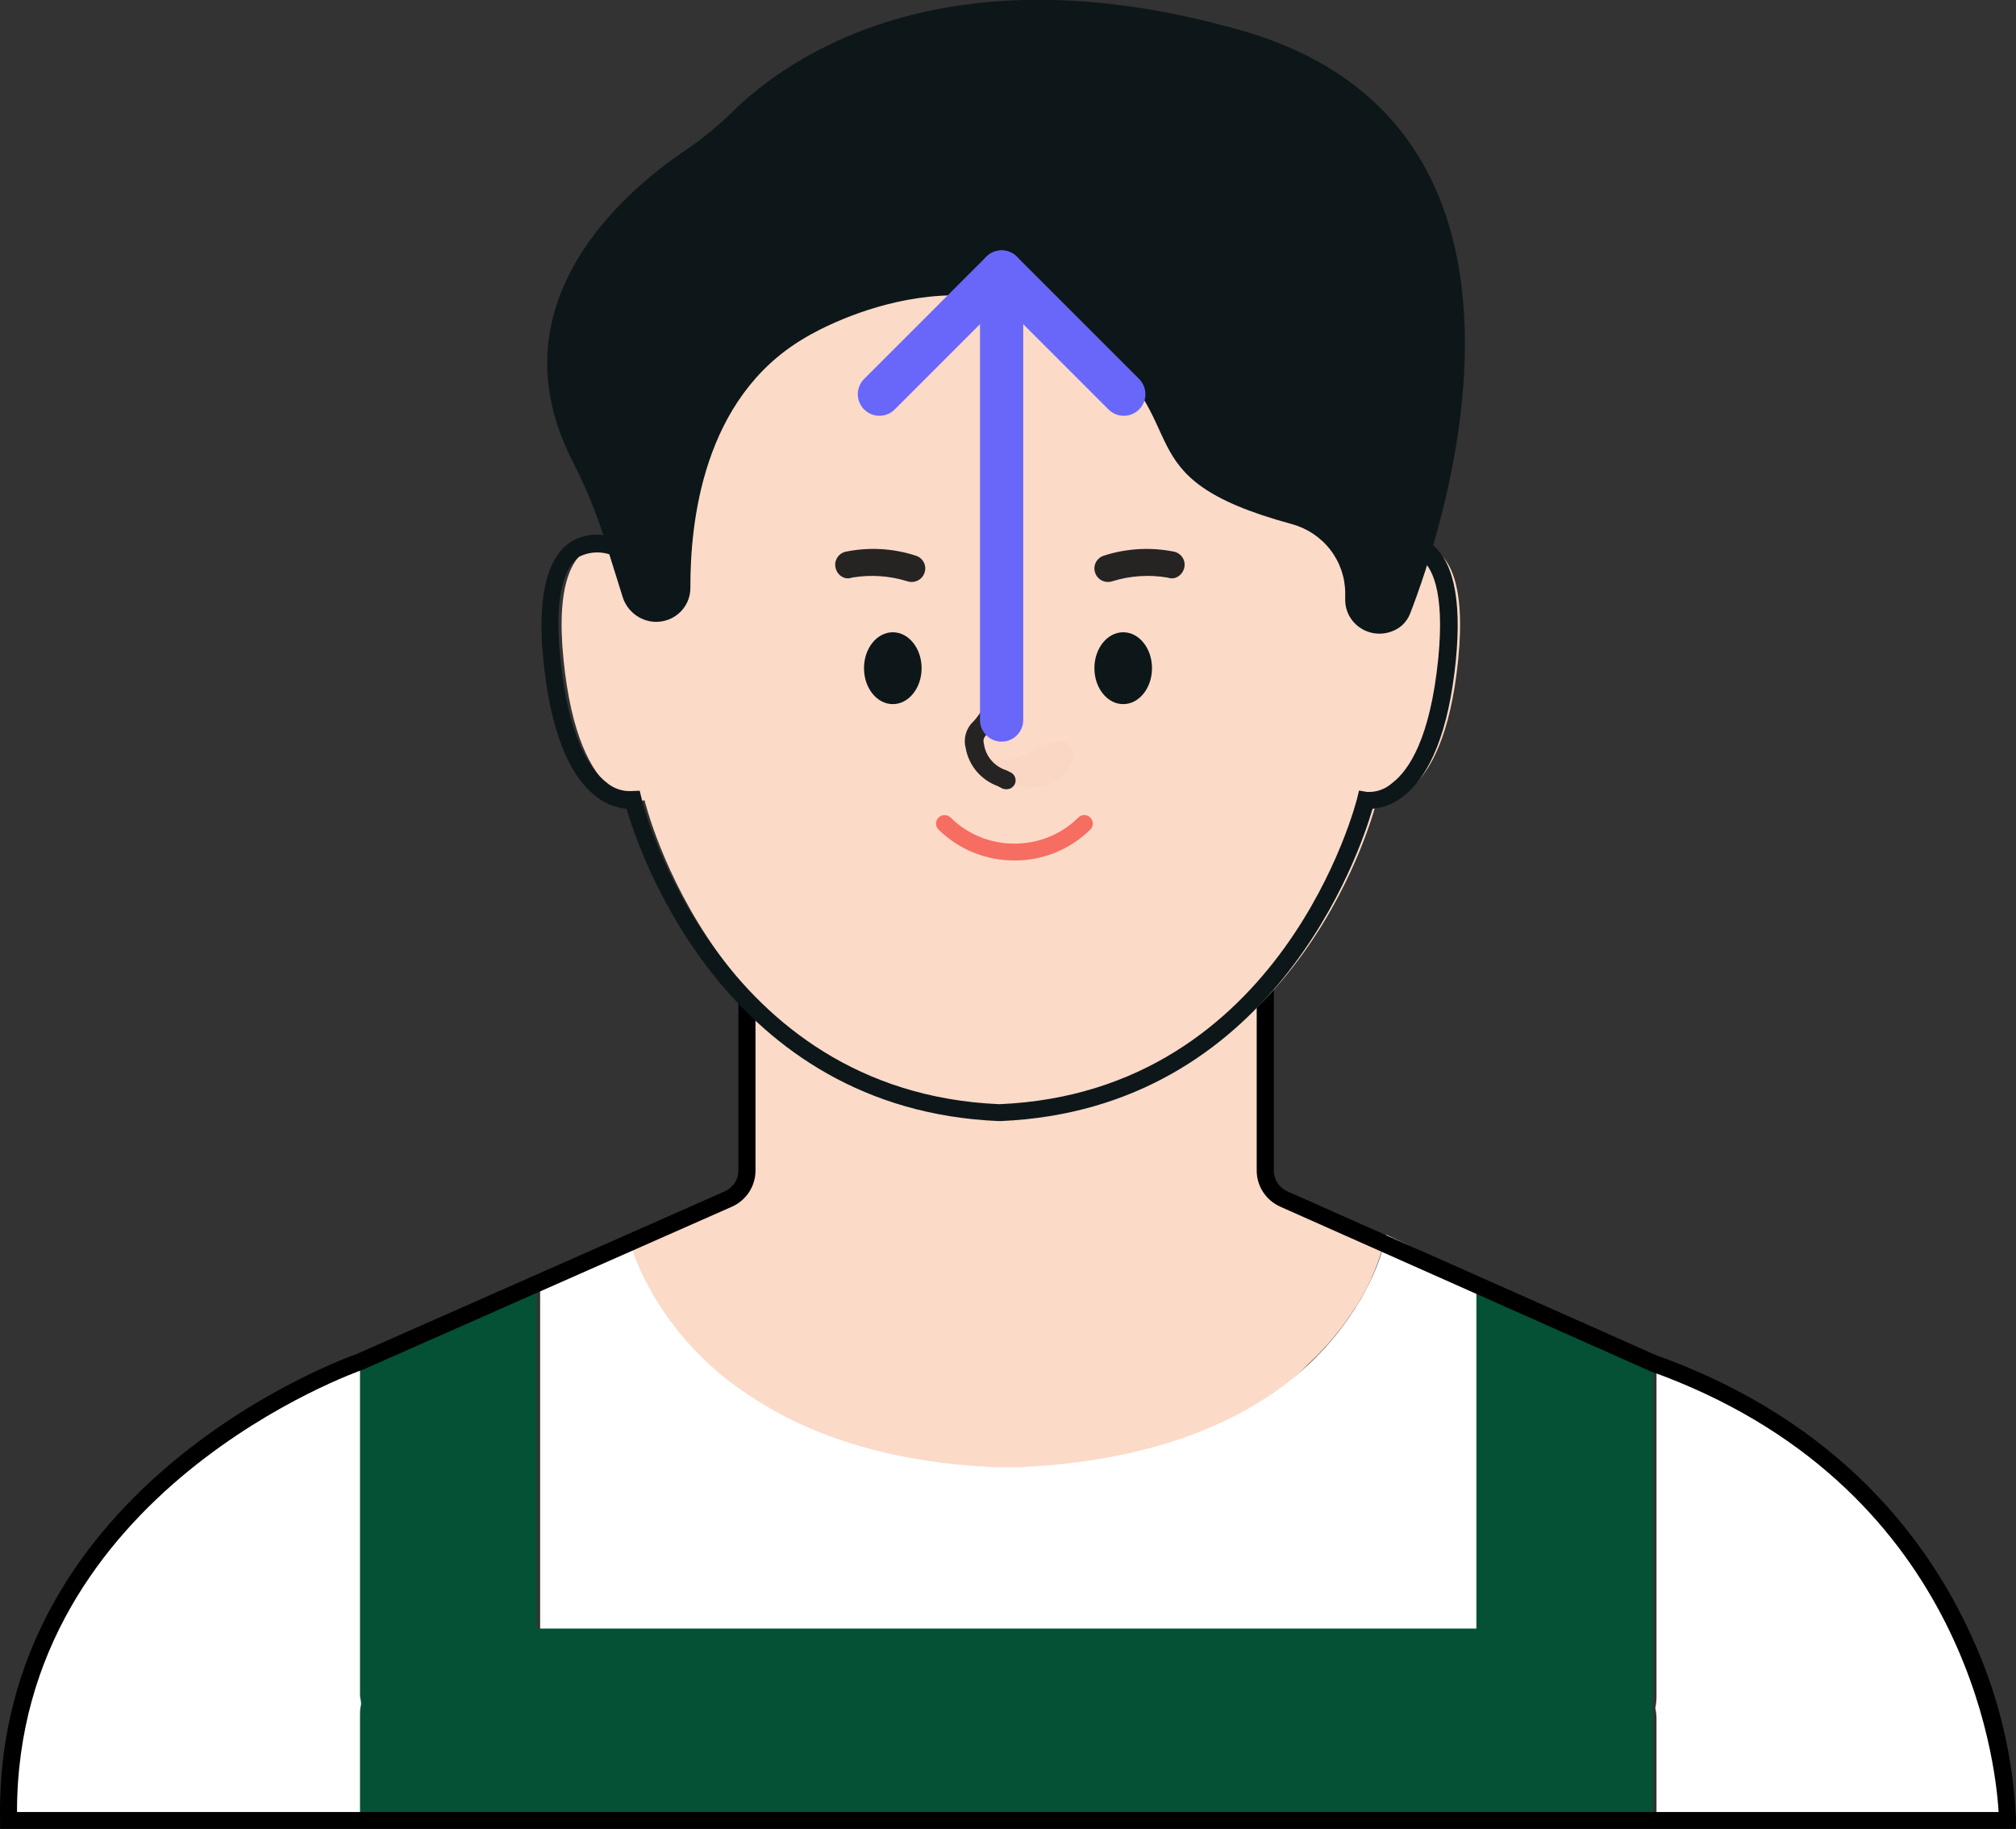 <svg width="140" height="127" viewBox="0 0 140 127" fill="none" xmlns="http://www.w3.org/2000/svg">
<rect x="0" y="0" width="140" height="127" fill="#333333" stroke="none"/>
<g clip-path="url(#clip0_74_372)">
<path d="M96.229 85.777L87.913 82.692V56.141H51.93V82.692L43.615 85.777C43.615 85.777 46.05 101.023 69.251 101.926H70.641C79.657 101.562 85.526 99.029 89.351 96.062L89.529 95.921C89.992 95.558 90.42 95.182 90.824 94.749L91.156 94.432C91.525 94.08 91.858 93.728 92.166 93.388C92.309 93.236 92.439 93.071 92.57 92.919C92.701 92.766 92.938 92.462 93.117 92.239C93.295 92.016 93.544 91.664 93.734 91.383C93.806 91.277 93.877 91.183 93.937 91.078C93.996 90.972 94.186 90.714 94.293 90.538C95.206 89.07 95.861 87.46 96.229 85.777Z" fill="#FCDAC8"/>
<path d="M96.265 85.741C95.984 87.073 95.508 88.357 94.851 89.553C94.681 89.9 94.491 90.237 94.281 90.561C92.994 92.672 91.323 94.529 89.351 96.038C88.9 96.378 88.436 96.718 87.937 97.047C84.112 99.545 78.6 101.55 70.641 101.89H69.251C61.482 101.574 56.077 99.545 52.251 97.047C51.74 96.718 51.254 96.378 50.802 96.038C48.804 94.523 47.094 92.668 45.754 90.561C45.538 90.236 45.34 89.899 45.16 89.553C44.472 88.356 43.949 87.074 43.603 85.741L37.509 88.685V113.184H102.763V88.826L96.265 85.741Z" fill="white"/>
<path d="M115.035 123.012V126.413H139.459C139.452 125.277 139.385 124.141 139.257 123.012C139.257 122.672 139.197 122.332 139.15 122.003C138.881 120.149 138.452 118.32 137.867 116.538C137.737 116.186 137.641 115.846 137.511 115.53C136.817 113.621 135.929 111.786 134.861 110.053C134.648 109.713 134.446 109.372 134.22 109.044C132.906 107.056 131.372 105.22 129.646 103.567C129.29 103.227 128.922 102.887 128.542 102.559C126.463 100.741 124.151 99.203 121.663 97.985L119.846 97.094L117.755 96.085L115.035 94.772V117.875C115.03 118.12 115.003 118.363 114.952 118.602C115.002 118.834 115.03 119.069 115.035 119.306V123.059V123.012Z" fill="white"/>
<path d="M25.214 117.875V94.736L22.315 96.132L20.474 97.035L18.419 98.032C15.938 99.256 13.631 100.793 11.552 102.606L10.447 103.614C8.721 105.269 7.184 107.106 5.862 109.091C5.66 109.419 5.434 109.76 5.232 110.1C4.17 111.837 3.279 113.671 2.571 115.577C2.453 115.893 2.346 116.233 2.251 116.585C1.647 118.364 1.209 120.193 0.944 122.05C0.944 122.379 0.873 122.719 0.837 123.059C0.709 124.188 0.642 125.323 0.635 126.46H25.214V119.306C25.214 119.071 25.214 118.849 25.214 118.602C25.214 118.356 25.214 118.075 25.214 117.875Z" fill="white"/>
<path d="M114.797 94.654V117.711C114.793 117.956 114.765 118.199 114.714 118.438C114.764 118.67 114.792 118.905 114.797 119.142V126.296H25V119.142C25 118.907 25 118.685 25.059 118.438C25.118 118.192 25 117.958 25 117.711V94.572L33.387 90.491L35.466 89.483L37.271 88.615V113.091H102.526V88.732L104.081 89.483L106.172 90.491L114.797 94.654Z" fill="#045135"/>
<path d="M139.981 127H0.005V126.414C-0.411 102.829 24.513 94.104 24.774 94.022L50.339 82.728C50.617 82.603 50.853 82.401 51.02 82.148C51.186 81.894 51.275 81.599 51.277 81.297V69.569H52.465V81.297C52.464 81.825 52.309 82.341 52.018 82.784C51.727 83.228 51.314 83.578 50.826 83.795L25.201 95.112C24.916 95.206 1.193 103.533 1.181 125.827H138.793C138.58 122.227 136.417 103.005 114.571 95.206L88.911 83.795C88.424 83.578 88.01 83.228 87.719 82.784C87.428 82.341 87.273 81.825 87.272 81.297V68.397H88.46V81.297C88.46 81.599 88.549 81.895 88.716 82.149C88.882 82.403 89.119 82.604 89.398 82.728L115.023 94.115C127.948 98.736 134.03 107.262 136.905 113.607C138.769 117.637 139.822 121.987 140.005 126.414L139.981 127Z" fill="black"/>
<path d="M70.197 77.262C90.618 76.418 95.619 55.578 95.619 55.578C95.619 55.578 100.193 56.41 101.262 45.808C102.331 35.206 96.582 38.138 96.582 38.138C96.914 7.646 80.438 14.859 73.358 14.847H67.037C59.91 14.847 43.48 7.599 43.813 38.138C43.813 38.138 38.063 35.195 39.133 45.808C40.202 56.422 44.763 55.578 44.763 55.578C44.763 55.578 49.765 76.418 70.197 77.262Z" fill="#FCDAC8"/>
<path d="M69.37 77.849C50.446 77.063 44.423 59.284 43.508 56.164C42.764 56.096 42.055 55.819 41.465 55.367C39.481 53.889 38.222 50.676 37.735 45.867C37.307 41.563 37.925 38.831 39.588 37.658C40.002 37.398 40.466 37.227 40.952 37.158C41.438 37.09 41.932 37.124 42.403 37.259C42.403 26.822 44.364 19.996 48.426 16.419C52.691 12.654 58.465 13.37 62.682 13.898C63.863 14.072 65.053 14.178 66.246 14.214H72.589C73.783 14.194 74.975 14.089 76.153 13.898C80.37 13.382 86.144 12.654 90.409 16.419C94.459 19.937 96.431 26.822 96.42 37.259C96.892 37.124 97.389 37.089 97.877 37.158C98.364 37.227 98.831 37.397 99.247 37.658C100.898 38.772 101.528 41.516 101.1 45.867C100.613 50.688 99.354 53.889 97.358 55.367C96.769 55.822 96.059 56.099 95.315 56.164C94.412 59.284 88.389 77.063 69.465 77.849H69.37ZM44.423 54.91L44.553 55.437C44.553 55.637 49.697 75.844 69.405 76.676C89.113 75.844 94.198 55.637 94.246 55.437L94.376 54.898L94.935 54.992C95.248 55.009 95.561 54.965 95.856 54.862C96.152 54.76 96.424 54.6 96.657 54.394C97.845 53.502 99.318 51.274 99.877 45.75C100.352 40.965 99.413 39.265 98.546 38.714C98.161 38.521 97.736 38.42 97.305 38.42C96.873 38.42 96.448 38.521 96.063 38.714L95.184 39.159V38.127C95.291 27.725 93.402 20.723 89.565 17.346C85.728 13.968 80.454 14.589 76.248 15.105C75.029 15.29 73.799 15.4 72.565 15.434H66.234C64.997 15.387 63.764 15.278 62.539 15.105C58.322 14.589 53.035 13.933 49.21 17.346C45.385 20.758 43.484 27.725 43.603 38.127V39.112L42.724 38.655C42.337 38.462 41.91 38.362 41.477 38.362C41.044 38.362 40.616 38.462 40.229 38.655C39.362 39.241 38.424 41 38.911 45.691C39.457 51.215 40.966 53.444 42.118 54.335C42.595 54.75 43.218 54.965 43.853 54.933L44.423 54.91Z" fill="#0D1719"/>
<path d="M55.842 23.491C55.842 23.491 66.534 16.771 75.444 23.491C83.391 29.46 77.629 33.107 89.699 36.391C90.769 36.68 91.713 37.308 92.385 38.179C93.057 39.051 93.42 40.116 93.418 41.211V41.598C93.408 41.98 93.493 42.358 93.665 42.7C93.837 43.041 94.091 43.337 94.404 43.559C94.718 43.782 95.082 43.927 95.465 43.979C95.848 44.032 96.238 43.992 96.601 43.862C96.9 43.764 97.174 43.602 97.402 43.387C97.63 43.172 97.808 42.909 97.92 42.618C100.07 37.095 109.799 8.843 86.195 2.111C65.406 -3.823 54.512 4.187 50.913 7.717C49.885 8.732 48.763 9.651 47.563 10.461C43.298 13.346 34.08 21.18 39.841 32.181C40.815 34.108 41.61 36.117 42.217 38.185L43.238 41.446C43.369 41.875 43.617 42.26 43.954 42.56C44.291 42.86 44.705 43.062 45.151 43.146C45.496 43.207 45.85 43.191 46.189 43.101C46.527 43.011 46.84 42.847 47.107 42.623C47.374 42.399 47.587 42.119 47.731 41.804C47.876 41.489 47.948 41.147 47.943 40.801C47.931 36.309 48.786 27.654 55.842 23.491Z" fill="#0D1719"/>
<g style="mix-blend-mode:multiply" opacity="0.3">
<g style="mix-blend-mode:multiply" opacity="0.3">
<path d="M67.667 52.563C71.005 53.736 72.716 50.734 74.153 51.637C75.591 52.54 72.965 56.187 69.318 53.983C67.678 53.08 66.693 52.2 67.667 52.563Z" fill="#F1B69A"/>
</g>
</g>
<path d="M69.853 54.804C69.753 54.804 69.655 54.78 69.567 54.734L69.27 54.581C68.701 54.37 68.197 54.016 67.809 53.553C67.422 53.09 67.164 52.535 67.061 51.942C66.974 51.611 66.98 51.262 67.079 50.934C67.177 50.605 67.364 50.309 67.62 50.078C68.394 49.21 68.818 48.091 68.808 46.935C68.826 46.774 68.906 46.626 69.033 46.523C69.159 46.42 69.321 46.37 69.484 46.383C69.65 46.398 69.802 46.477 69.909 46.602C70.015 46.727 70.068 46.889 70.055 47.052C70.057 48.459 69.547 49.82 68.617 50.887C68.308 51.239 68.249 51.309 68.332 51.684C68.395 52.099 68.573 52.488 68.848 52.807C69.123 53.127 69.484 53.363 69.888 53.49L70.197 53.643C70.343 53.72 70.452 53.851 70.501 54.006C70.55 54.162 70.534 54.331 70.458 54.475C70.401 54.583 70.313 54.671 70.206 54.729C70.098 54.788 69.975 54.813 69.853 54.804Z" fill="#262323"/>
<path d="M58.708 40.144C58.547 40.103 58.401 40.021 58.284 39.905C58.167 39.79 58.084 39.645 58.042 39.487C58.004 39.367 57.992 39.241 58.005 39.116C58.018 38.991 58.058 38.87 58.12 38.76C58.182 38.65 58.266 38.554 58.367 38.477C58.468 38.401 58.584 38.346 58.708 38.315C60.331 37.979 62.015 38.072 63.59 38.584C63.709 38.62 63.82 38.679 63.916 38.758C64.012 38.837 64.09 38.934 64.148 39.043C64.205 39.152 64.24 39.271 64.251 39.394C64.261 39.517 64.246 39.64 64.208 39.757C64.171 39.875 64.112 39.984 64.032 40.079C63.952 40.173 63.854 40.251 63.744 40.308C63.633 40.365 63.512 40.399 63.387 40.409C63.263 40.419 63.138 40.405 63.02 40.367C61.776 39.979 60.456 39.89 59.171 40.109C59.023 40.165 58.862 40.177 58.708 40.144Z" fill="#262323"/>
<path d="M81.558 40.144C81.717 40.1 81.861 40.016 81.978 39.901C82.094 39.786 82.179 39.644 82.224 39.487C82.261 39.367 82.274 39.24 82.261 39.115C82.248 38.99 82.208 38.869 82.146 38.76C82.084 38.65 81.999 38.554 81.898 38.477C81.797 38.401 81.682 38.345 81.558 38.314C79.931 37.98 78.243 38.073 76.664 38.584C76.545 38.62 76.434 38.679 76.338 38.758C76.242 38.837 76.163 38.933 76.106 39.043C76.048 39.152 76.013 39.271 76.003 39.394C75.993 39.516 76.007 39.64 76.046 39.757C76.083 39.874 76.143 39.984 76.222 40.078C76.302 40.173 76.4 40.251 76.511 40.308C76.621 40.364 76.742 40.399 76.866 40.409C76.99 40.419 77.115 40.405 77.234 40.367C78.478 39.979 79.797 39.89 81.083 40.108C81.234 40.164 81.4 40.177 81.558 40.144Z" fill="#262323"/>
<path d="M62 48.895C63.105 48.895 64 47.778 64 46.4C64 45.022 63.105 43.905 62 43.905C60.895 43.905 60 45.022 60 46.4C60 47.778 60.895 48.895 62 48.895Z" fill="#0D1719"/>
<path d="M78 48.895C79.105 48.895 80 47.778 80 46.4C80 45.022 79.105 43.905 78 43.905C76.895 43.905 76 45.022 76 46.4C76 47.778 76.895 48.895 78 48.895Z" fill="#0D1719"/>
<path d="M70.45 59.753C69.471 59.756 68.501 59.568 67.596 59.199C66.691 58.831 65.868 58.29 65.176 57.607C65.12 57.553 65.076 57.488 65.046 57.416C65.016 57.345 65 57.268 65 57.191C65 57.113 65.016 57.037 65.046 56.965C65.076 56.894 65.12 56.829 65.176 56.774C65.231 56.719 65.296 56.676 65.369 56.646C65.441 56.616 65.519 56.601 65.597 56.601C65.676 56.601 65.754 56.616 65.826 56.646C65.898 56.676 65.964 56.719 66.019 56.774C66.599 57.351 67.29 57.808 68.05 58.118C68.811 58.428 69.627 58.585 70.45 58.58C71.273 58.584 72.089 58.426 72.849 58.116C73.61 57.806 74.301 57.35 74.881 56.774C74.934 56.718 74.999 56.673 75.07 56.643C75.142 56.612 75.219 56.597 75.297 56.597C75.375 56.597 75.452 56.612 75.523 56.643C75.595 56.673 75.66 56.718 75.713 56.774C75.769 56.829 75.813 56.894 75.843 56.965C75.873 57.037 75.888 57.113 75.888 57.191C75.888 57.268 75.873 57.345 75.843 57.416C75.813 57.488 75.769 57.553 75.713 57.607C75.023 58.29 74.202 58.831 73.299 59.2C72.395 59.568 71.427 59.756 70.45 59.753Z" fill="#F66D62"/>
<path d="M69.556 50L69.556 18.887" stroke="#6967F9" stroke-width="3" stroke-linecap="round" stroke-linejoin="round"/>
<path d="M61.071 27.373L69.556 18.887L78.042 27.373" stroke="#6967F9" stroke-width="3" stroke-linecap="round" stroke-linejoin="round"/>
</g>
<defs>
<clipPath id="clip0_74_372">
<rect width="140" height="127" fill="white"/>
</clipPath>
</defs>
</svg>
